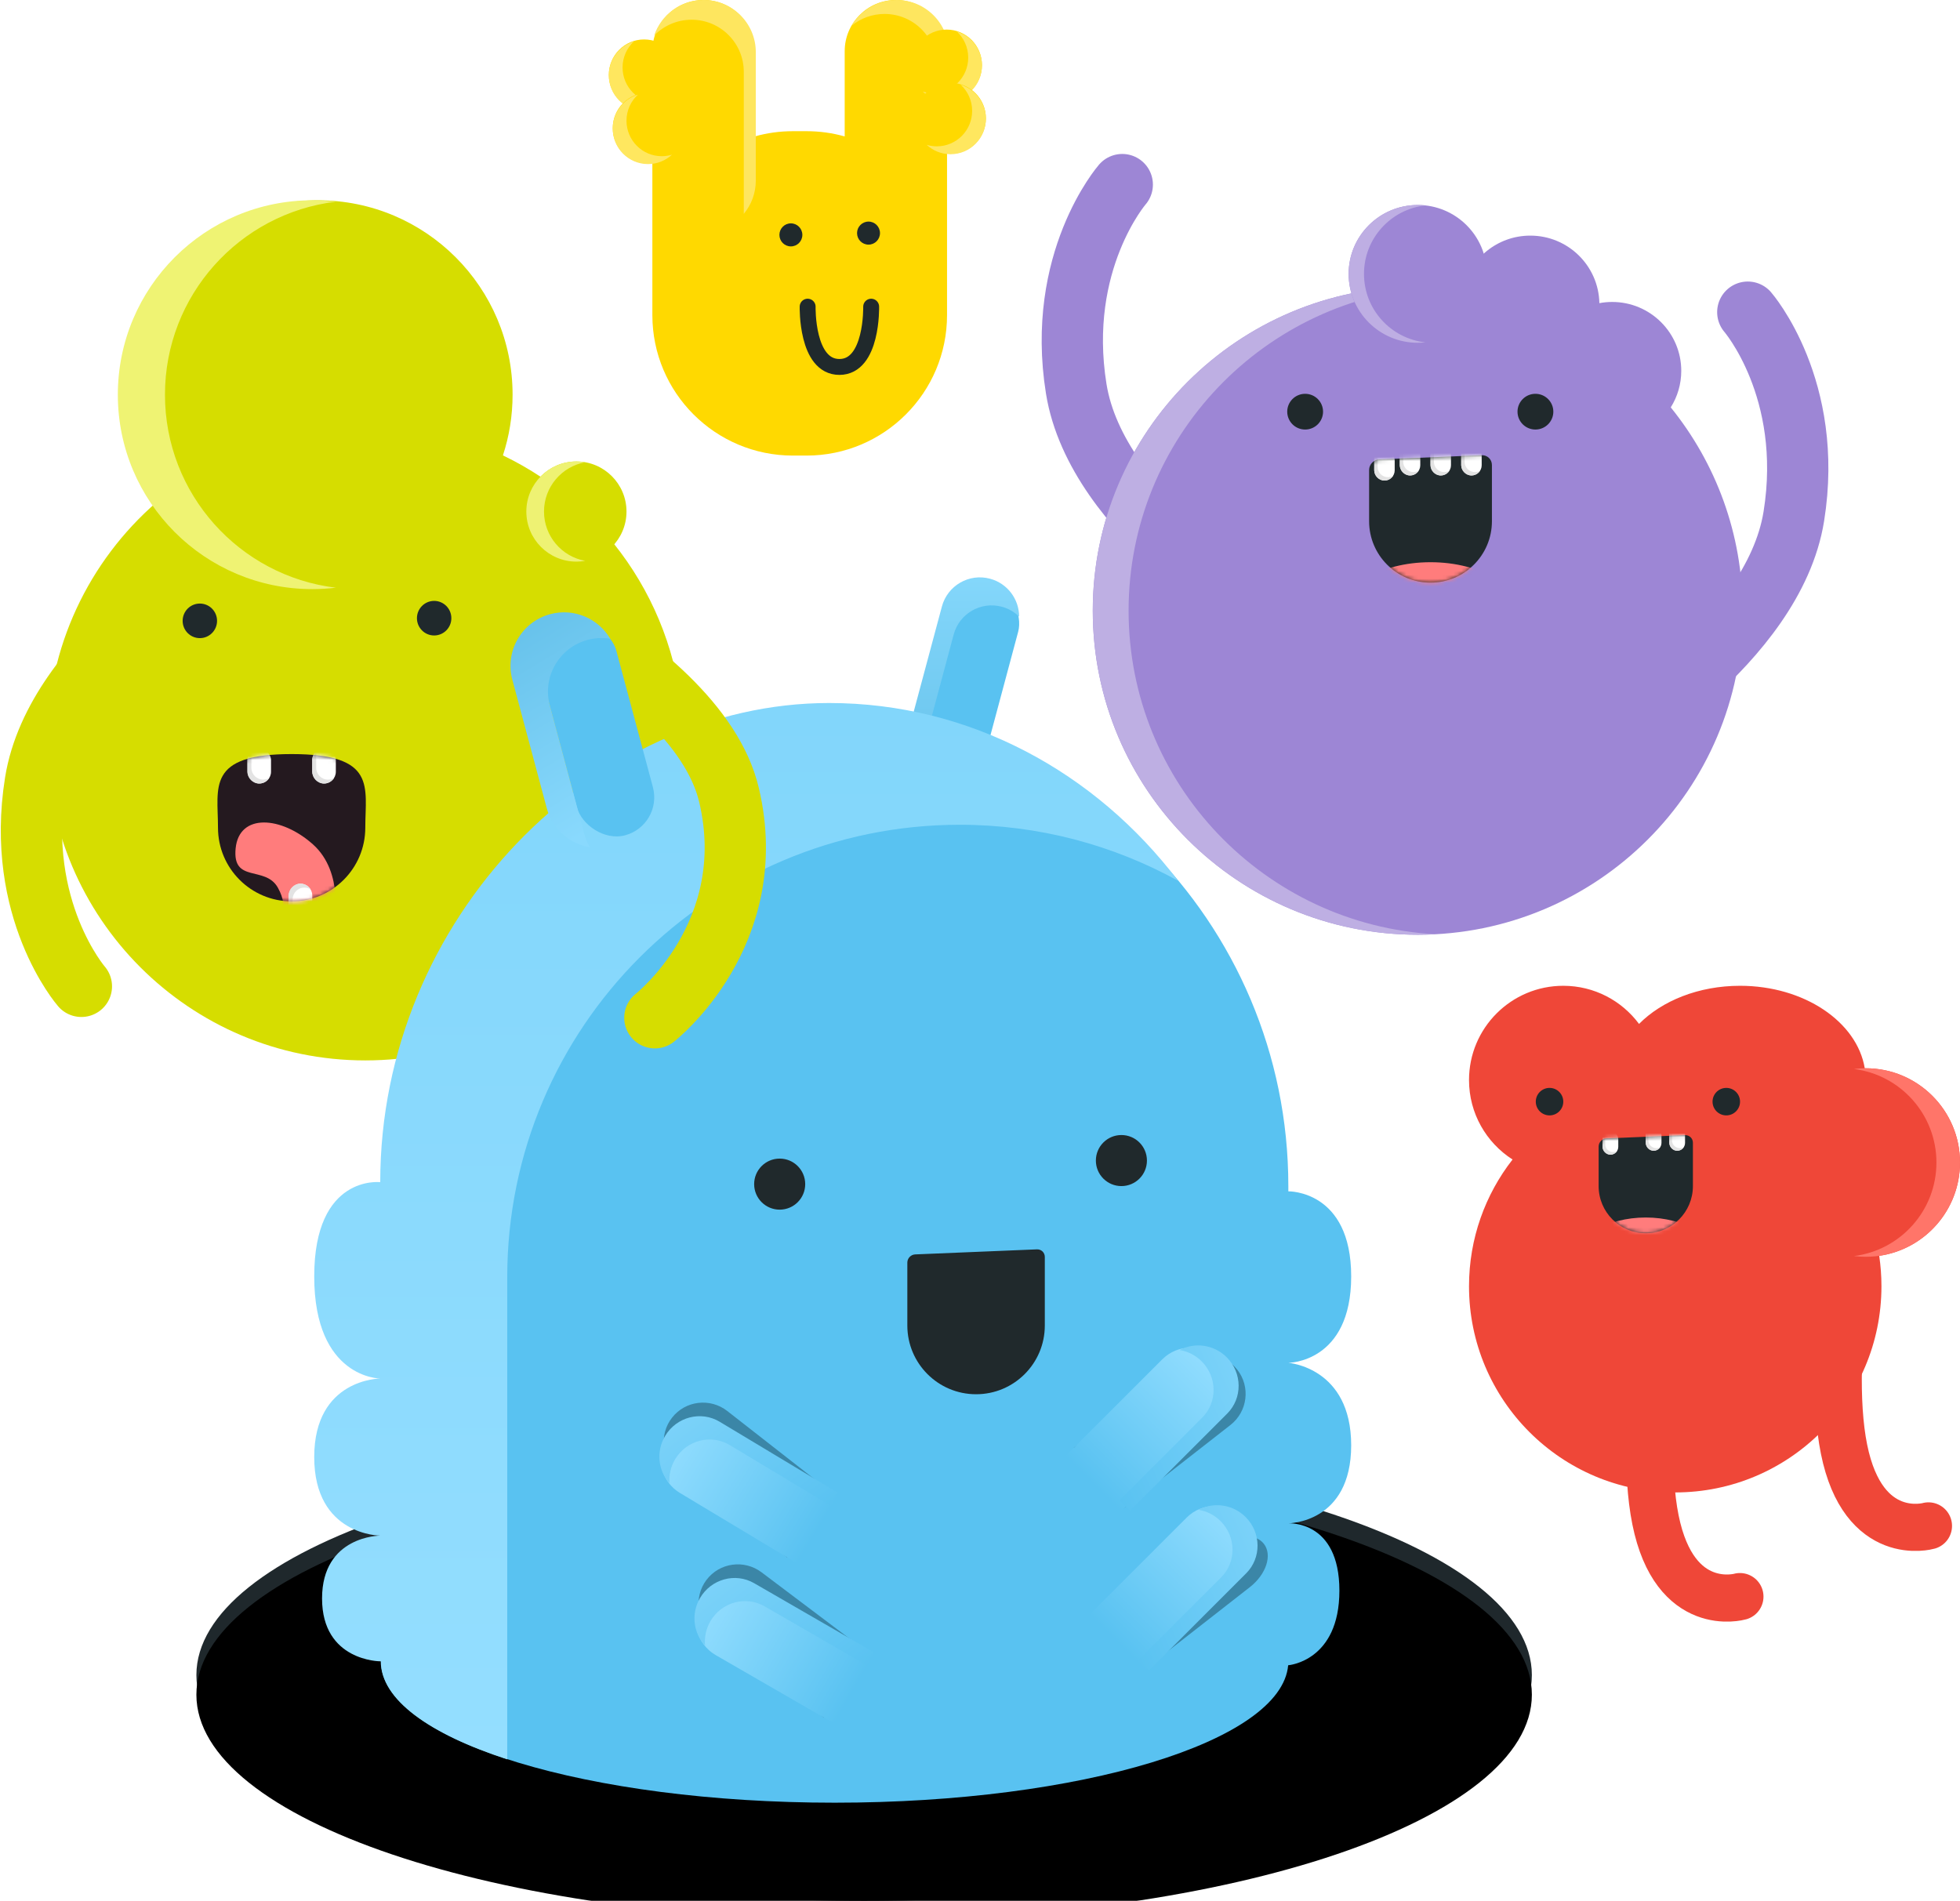 <?xml version="1.0" encoding="UTF-8"?>
<svg width="499px" height="484px" viewBox="0 0 499 484" version="1.1" xmlns="http://www.w3.org/2000/svg" xmlns:xlink="http://www.w3.org/1999/xlink">
    <!-- Generator: Sketch 41.2 (35397) - http://www.bohemiancoding.com/sketch -->
    <title>Group 40</title>
    <desc>Created with Sketch.</desc>
    <defs>
        <path d="M62.25,178.5 C72.605,178.5 81,170.105 81,159.75 C81,149.395 84,141 62.25,141 C40.5,141 43.5,149.395 43.5,159.75 C43.5,170.105 51.895,178.5 62.25,178.5 Z" id="path-1"></path>
        <path d="M170,304 C263.888,304 340,278.256 340,246.5 C340,214.744 263.888,189 170,189 C76.112,189 0,214.744 0,246.5 C0,278.256 76.112,304 170,304 Z" id="path-3"></path>
        <filter x="-50%" y="-50%" width="200%" height="200%" filterUnits="objectBoundingBox" id="filter-4">
            <feOffset dx="0" dy="5" in="SourceAlpha" result="shadowOffsetInner1"></feOffset>
            <feComposite in="shadowOffsetInner1" in2="SourceAlpha" operator="arithmetic" k2="-1" k3="1" result="shadowInnerInner1"></feComposite>
            <feColorMatrix values="0 0 0 0 0.436   0 0 0 0 0.436   0 0 0 0 0.436  0 0 0 0.5 0" type="matrix" in="shadowInnerInner1"></feColorMatrix>
        </filter>
        <path d="M181,141.476 C181,140.372 181.9,139.439 183.007,139.394 L213.993,138.11 C215.101,138.064 216,138.922 216,140.028 L216,157.501 C216,167.166 208.167,175 198.5,175 L198.5,175 C188.835,175 181,167.16 181,157.499 L181,141.476 Z" id="path-5"></path>
        <linearGradient x1="37.059%" y1="1.704%" x2="37.059%" y2="84.57%" id="linearGradient-7">
            <stop stop-color="#84D7FB" offset="0%"></stop>
            <stop stop-color="#6BC5ED" offset="100%"></stop>
        </linearGradient>
        <linearGradient x1="50%" y1="0%" x2="50%" y2="100%" id="linearGradient-8">
            <stop stop-color="#82D6FB" offset="0%"></stop>
            <stop stop-color="#94DEFF" offset="100%"></stop>
        </linearGradient>
        <linearGradient x1="50%" y1="0%" x2="50%" y2="100%" id="linearGradient-9">
            <stop stop-color="#59C2F1" offset="0%"></stop>
            <stop stop-color="#94DEFF" offset="100%"></stop>
        </linearGradient>
        <linearGradient x1="0%" y1="31.685%" x2="98.296%" y2="62.941%" id="linearGradient-10">
            <stop stop-color="#59C2F1" offset="0%"></stop>
            <stop stop-color="#7BD2F9" offset="100%"></stop>
        </linearGradient>
        <path d="M0,3.813 C0,2.378 1.169,1.166 2.599,1.108 L28.669,0.044 C30.104,-0.015 31.268,1.096 31.268,2.546 L31.268,16.854 C31.268,25.486 24.27,32.483 15.634,32.483 L15.634,32.483 C6.999,32.483 0,25.485 0,16.849 L0,3.813 Z" id="path-11"></path>
        <linearGradient x1="37.059%" y1="1.704%" x2="62.941%" y2="98.296%" id="linearGradient-13">
            <stop stop-color="#67C2EB" offset="0%"></stop>
            <stop stop-color="#89D9FD" offset="100%"></stop>
        </linearGradient>
        <path d="M0,2.935 C0,1.83 0.897,0.898 2.005,0.852 L21.995,0.034 C23.102,-0.011 24,0.844 24,1.96 L24,13.008 C24,19.631 18.629,25 12,25 L12,25 C5.373,25 0,19.629 0,13.002 L0,2.935 Z" id="path-14"></path>
    </defs>
    <g id="Logo" stroke="none" stroke-width="1" fill="none" fill-rule="evenodd">
        <g id="Group-40" transform="translate(8, 0)">
            <path d="M49.2,251.143 C49.2,251.143 6.207,226.456 0.996,193.973 C-4.215,161.49 12.721,142 12.721,142" id="Path" stroke="#D6DD00" stroke-width="15.6" stroke-linecap="round" transform="translate(24.6, 196.571) scale(1, -1) translate(-24.6, -196.571) "></path>
            <g id="Group-16" transform="translate(147, 0)">
                <g id="Group-15" transform="translate(11, 0)">
                    <path d="M26.142,34.739 L26.142,13.031 C26.142,5.836 20.309,0 13.114,0 C5.918,0 0.086,5.834 0.086,13.031 L0.086,73.888 L0.086,80.221 C0.086,99.976 16.106,116 35.867,116 L39.328,116 C59.084,116 75.109,99.981 75.109,80.221 L75.109,73.888 L75.109,13.031 C75.109,5.836 69.276,0 62.081,0 C54.885,0 49.053,5.834 49.053,13.031 L49.053,34.739 C45.961,33.867 42.699,33.401 39.328,33.401 L35.867,33.401 C32.497,33.401 29.235,33.867 26.142,34.739 Z" id="Combined-Shape" fill="#FFD900"></path>
                    <g id="Group-14-Copy" transform="translate(32.431, 56.42)">
                        <ellipse id="Oval-4" fill="#20292C" cx="2.92" cy="3.385" rx="2.92" ry="2.934"></ellipse>
                        <ellipse id="Oval-4-Copy-2" fill="#20292C" cx="22.687" cy="2.934" rx="2.92" ry="2.934"></ellipse>
                        <path d="M7.188,21.665 C7.188,21.665 6.819,37.012 15.274,37.012 C23.729,37.012 23.36,21.665 23.36,21.665" id="Path-3" stroke="#20292C" stroke-width="4.05" stroke-linecap="round"></path>
                    </g>
                </g>
                <path d="M11.538,9.058 C13.302,3.793 18.275,0 24.137,0 C31.473,0 37.421,5.953 37.421,13.28 L37.421,45.976 C37.421,49.199 36.272,52.154 34.362,54.454 L34.362,18.296 C34.362,10.963 28.414,5.022 21.078,5.022 C17.334,5.022 13.952,6.569 11.538,9.058 Z" id="Combined-Shape" fill="#FEE65F"></path>
                <path d="M61.833,6.53 C64.145,2.621 68.402,0 73.273,0 C80.609,0 86.557,5.938 86.557,13.29 L86.557,28.623 C86.557,31.849 85.408,34.807 83.498,37.108 L83.498,16.843 C83.498,9.504 77.55,3.552 70.214,3.552 C67.036,3.552 64.119,4.668 61.833,6.53 Z" id="Combined-Shape-Copy-2" fill="#FEE65F"></path>
                <g id="Group-14" transform="translate(0, 10.043)">
                    <ellipse id="Oval-8" fill="#FFD900" cx="8.985" cy="9.027" rx="8.985" ry="9.027"></ellipse>
                    <path d="M15.074,15.787 C13.473,17.27 11.334,18.176 8.985,18.176 C4.023,18.176 0,14.135 0,9.149 C0,5.068 2.696,1.619 6.396,0.502 C4.615,2.152 3.5,4.515 3.5,7.14 C3.5,12.126 7.523,16.168 12.485,16.168 C13.385,16.168 14.254,16.035 15.074,15.787 Z" id="Combined-Shape" fill="#FFE75F"></path>
                </g>
                <g id="Group-14-Copy-3" transform="translate(86, 17.032) scale(-1, 1) translate(-86, -17.032) translate(77, 7.532)">
                    <ellipse id="Oval-8" fill="#FFD900" cx="8.985" cy="9.027" rx="8.985" ry="9.027"></ellipse>
                    <path d="M15.074,15.787 C13.473,17.27 11.334,18.176 8.985,18.176 C4.023,18.176 0,14.135 0,9.149 C0,5.068 2.696,1.619 6.396,0.502 C4.615,2.152 3.5,4.515 3.5,7.14 C3.5,12.126 7.523,16.168 12.485,16.168 C13.385,16.168 14.254,16.035 15.074,15.787 Z" id="Combined-Shape" fill="#FFE75F"></path>
                </g>
                <g id="Group-14-Copy-2" transform="translate(1, 23.602)">
                    <ellipse id="Oval-8" fill="#FFD900" cx="8.985" cy="9.027" rx="8.985" ry="9.027"></ellipse>
                    <path d="M15.074,15.787 C13.473,17.27 11.334,18.176 8.985,18.176 C4.023,18.176 0,14.135 0,9.149 C0,5.068 2.696,1.619 6.396,0.502 C4.615,2.152 3.5,4.515 3.5,7.14 C3.5,12.126 7.523,16.168 12.485,16.168 C13.385,16.168 14.254,16.035 15.074,15.787 Z" id="Combined-Shape" fill="#FFE75F"></path>
                </g>
                <g id="Group-14-Copy-4" transform="translate(87, 30.591) scale(-1, 1) translate(-87, -30.591) translate(78, 21.091)">
                    <ellipse id="Oval-8" fill="#FFD900" cx="8.985" cy="9.027" rx="8.985" ry="9.027"></ellipse>
                    <path d="M15.074,15.787 C13.473,17.27 11.334,18.176 8.985,18.176 C4.023,18.176 0,14.135 0,9.149 C0,5.068 2.696,1.619 6.396,0.502 C4.615,2.152 3.5,4.515 3.5,7.14 C3.5,12.126 7.523,16.168 12.485,16.168 C13.385,16.168 14.254,16.035 15.074,15.787 Z" id="Combined-Shape" fill="#FFE75F"></path>
                </g>
            </g>
            <g id="Group-38" transform="translate(4, 51)">
                <path d="M116.041,64.951 C143.231,78.017 162,105.817 162,138 C162,182.735 125.735,219 81,219 C36.265,219 0,182.735 0,138 C0,113.632 10.76,91.778 27.788,76.929 C22.552,69.078 19.5,59.645 19.5,49.5 C19.5,22.162 41.662,0 69,0 C96.338,0 118.5,22.162 118.5,49.5 C118.5,54.895 117.637,60.089 116.041,64.951 Z" id="Combined-Shape" fill="#D6DD00"></path>
                <ellipse id="Oval-4" fill="#20292C" cx="38.88" cy="107.078" rx="4.38" ry="4.401"></ellipse>
                <ellipse id="Oval-4-Copy-2" fill="#20292C" cx="98.53" cy="106.401" rx="4.38" ry="4.401"></ellipse>
                <mask id="mask-2" fill="white">
                    <use xlink:href="#path-1"></use>
                </mask>
                <use id="Mask" fill="#24191F" xlink:href="#path-1"></use>
                <path d="M47.992,165 C48.887,156 59.626,156.79 67.681,164 C75.735,171.21 73.05,184 73.05,184 L58.731,184 C58.731,184 61.96,180.713 58.731,175 C55.503,169.287 47.097,174 47.992,165 Z" id="tongue" fill="#FF7C7C" mask="url(#mask-2)"></path>
                <g id="Group-11" mask="url(#mask-2)">
                    <g transform="translate(51, 139.5)">
                        <rect id="Rectangle-2" fill="#FFFFFF" x="0" y="0" width="6" height="9" rx="3"></rect>
                        <path d="M1.437,0.439 C0.576,0.966 0,1.914 0,2.997 L0,6.003 C0,7.653 1.343,9 3,9 C4.083,9 5.035,8.424 5.563,7.561 C5.107,7.839 4.572,8 4,8 C2.343,8 1,6.653 1,5.003 L1,1.997 C1,1.426 1.16,0.893 1.437,0.439 Z" id="Combined-Shape" fill="#E3E3E3"></path>
                    </g>
                </g>
                <g id="Group-11-Copy-4" mask="url(#mask-2)">
                    <g transform="translate(67.5, 139.5)">
                        <rect id="Rectangle-2" fill="#FFFFFF" x="0" y="0" width="6" height="9" rx="3"></rect>
                        <path d="M1.437,0.439 C0.576,0.966 0,1.914 0,2.997 L0,6.003 C0,7.653 1.343,9 3,9 C4.083,9 5.035,8.424 5.563,7.561 C5.107,7.839 4.572,8 4,8 C2.343,8 1,6.653 1,5.003 L1,1.997 C1,1.426 1.16,0.893 1.437,0.439 Z" id="Combined-Shape" fill="#E3E3E3"></path>
                    </g>
                </g>
                <g id="Group-11-Copy-5" mask="url(#mask-2)">
                    <g transform="translate(64.5, 178.5) scale(1, -1) translate(-64.5, -178.5) translate(61.5, 174)">
                        <rect id="Rectangle-2" fill="#FFFFFF" x="0" y="0" width="6" height="9" rx="3"></rect>
                        <path d="M1.437,0.439 C0.576,0.966 0,1.914 0,2.997 L0,6.003 C0,7.653 1.343,9 3,9 C4.083,9 5.035,8.424 5.563,7.561 C5.107,7.839 4.572,8 4,8 C2.343,8 1,6.653 1,5.003 L1,1.997 C1,1.426 1.16,0.893 1.437,0.439 Z" id="Combined-Shape" fill="#E3E3E3"></path>
                    </g>
                </g>
                <path d="M73.5,98.64 C71.533,98.878 69.531,99 67.5,99 C40.162,99 18,76.838 18,49.5 C18,22.162 40.162,0 67.5,0 C69.531,0 71.533,0.122 73.5,0.36 C48.991,3.321 30,24.193 30,49.5 C30,74.807 48.991,95.679 73.5,98.64 Z" id="Combined-Shape" fill="#EFF373"></path>
                <g id="Group-39" transform="translate(122, 66)">
                    <circle id="Oval" fill="#D6DD00" cx="12.75" cy="13.25" r="12.75"></circle>
                    <path d="M15,25.802 C14.27,25.932 13.518,26 12.75,26 C5.708,26 0,20.292 0,13.25 C0,6.208 5.708,0.5 12.75,0.5 C13.518,0.5 14.27,0.568 15,0.698 C9.031,1.761 4.5,6.976 4.5,13.25 C4.5,19.524 9.031,24.739 15,25.802 Z" id="Combined-Shape" fill="#EEF273"></path>
                </g>
            </g>
            <g id="Group-7-Copy-5" transform="translate(42, 146)">
                <circle id="Oval-7" fill="#65C7F4" cx="188" cy="178" r="8"></circle>
                <g id="Group-Copy" transform="translate(0, 34)">
                    <g id="Oval-3">
                        <use fill="#1F282C" fill-rule="evenodd" xlink:href="#path-3"></use>
                        <use fill="black" fill-opacity="1" filter="url(#filter-4)" xlink:href="#path-3"></use>
                    </g>
                    <path d="M277.956,244 L278,244 C278,244 291,243 291,225 C291,207 278,207.864 278,207.864 C278,207.864 294,207.864 294,188 C294,168.136 278,167 278,167 C278,167 294,167 294,145 C294,123 278,123.335 278,123.335 L278,121.992 C278,54.613 223.379,0 156,0 L169,0 C101.616,0 47,54.621 47,122 L47,244 L47.044,244 C48.743,263.42 99.784,279 162.5,279 C225.216,279 276.257,263.42 277.956,244 Z" id="Combined-Shape" fill="#59C2F1"></path>
                    <circle id="Oval-4" fill="#20292C" cx="148.5" cy="121.5" r="6.5"></circle>
                    <ellipse id="Oval-4-Copy" fill="#20292C" cx="235.5" cy="115.5" rx="6.5" ry="6.5"></ellipse>
                    <mask id="mask-6" fill="white">
                        <use xlink:href="#path-5"></use>
                    </mask>
                    <use id="Mask" fill="#20292C" xlink:href="#path-5"></use>
                </g>
                <g id="Group-10" transform="translate(178, 0)">
                    <rect id="Rectangle-3-Copy" fill="#59C2F1" transform="translate(16.906, 29.634) rotate(-345) translate(-16.906, -29.634) " x="6.906" y="1.634" width="20" height="56" rx="10"></rect>
                    <path d="M31.461,11.002 C31.46,6.585 28.514,2.547 24.048,1.35 C18.713,-0.08 13.23,3.09 11.799,8.429 L2.206,44.229 C1.238,47.842 2.374,51.522 4.862,53.967 C4.862,53.107 4.973,52.234 5.206,51.364 L14.799,15.563 C16.23,10.225 21.713,7.055 27.048,8.485 C28.774,8.947 30.272,9.834 31.461,11.002 Z" id="Combined-Shape-Copy-4" fill="url(#linearGradient-7)"></path>
                </g>
                <path d="M249.939,78.276 C228.988,50.657 196.968,33 161.084,33 C101.435,33 46.806,87.621 46.806,155 C46.806,155 30,153 30,179 C30,205 46.806,205 46.806,205 C46.806,205 30,205 30,225 C30,245 46.806,245 46.806,245 C46.806,245 31.993,245 31.993,261 C31.993,277 46.806,277 46.806,277 L46.943,277 C46.943,286.693 59.202,295.491 79.14,301.964 L79.14,179.212 C79.14,115.582 130.724,64 194.347,64 C214.506,64 233.456,69.178 249.939,78.276 Z" id="Combined-Shape-Copy-5" fill="url(#linearGradient-8)"></path>
                <g id="Group-3-Copy" transform="translate(139.131, 228.901) rotate(196) translate(-139.131, -228.901) translate(114.131, 210.401)">
                    <g id="Group-2" transform="translate(-0, -0)">
                        <path d="M35.318,-4.007 L35.318,30.95 C35.318,36.497 30.842,40.993 25.318,40.993 L25.318,40.993 C19.795,40.993 15.318,36.493 15.318,30.95 L15.318,-4.007" id="Rectangle-3-Copy-6" fill="#3B86A7" transform="translate(25.318, 18.493) rotate(-68) translate(-25.318, -18.493) "></path>
                        <path d="M34.322,-7.017 L34.322,27.94 C34.322,33.486 29.846,37.983 24.322,37.983 L24.322,37.983 C18.799,37.983 14.322,33.483 14.322,27.94 L14.322,-7.017" id="Rectangle-3-Copy-2" fill="url(#linearGradient-9)" transform="translate(24.322, 15.483) rotate(-75) translate(-24.322, -15.483) "></path>
                    </g>
                    <g id="Group-2-Copy-4" transform="translate(-0, 10)" fill="url(#linearGradient-10)">
                        <path d="M42.189,0.689 C45.868,2.976 47.777,7.532 46.579,12.001 C45.119,17.451 39.588,20.704 34.234,19.269 L0.468,10.222 L1.445,6.578 L30.148,14.269 C35.502,15.704 41.033,12.451 42.493,7.001 C43.075,4.827 42.923,2.633 42.189,0.689 Z" id="Combined-Shape"></path>
                    </g>
                </g>
                <g id="Group-4-Copy" transform="translate(148.131, 269.901) rotate(-165) translate(-148.131, -269.901) translate(123.131, 251.401)">
                    <g id="Group-2-Copy" transform="translate(-0, 0)">
                        <path d="M35.318,-4.007 L35.318,30.95 C35.318,36.497 30.842,40.993 25.318,40.993 L25.318,40.993 C19.795,40.993 15.318,36.493 15.318,30.95 L15.318,-4.007" id="Rectangle-3-Copy-6" fill="#3B86A7" transform="translate(25.318, 18.493) rotate(-68) translate(-25.318, -18.493) "></path>
                        <path d="M34.322,-7.017 L34.322,27.94 C34.322,33.486 29.846,37.983 24.322,37.983 L24.322,37.983 C18.799,37.983 14.322,33.483 14.322,27.94 L14.322,-7.017" id="Rectangle-3-Copy-2" fill="url(#linearGradient-9)" transform="translate(24.322, 15.483) rotate(-75) translate(-24.322, -15.483) "></path>
                    </g>
                    <path d="M42.189,10.689 C45.868,12.976 47.777,17.532 46.579,22.001 C45.119,27.451 39.588,30.704 34.234,29.269 L0.468,20.222 L1.445,16.578 L30.148,24.269 C35.502,25.704 41.033,22.451 42.493,17.001 C43.075,14.827 42.923,12.633 42.189,10.689 Z" id="Combined-Shape-Copy" fill="url(#linearGradient-10)"></path>
                </g>
                <g id="Group-5-Copy" transform="translate(252.631, 257.401) rotate(-60) translate(-252.631, -257.401) translate(228.131, 239.401)">
                    <g id="Group-2-Copy-3" transform="translate(-0, 0)">
                        <path d="M29.576,-0.134 L29.576,33.263 C29.576,38.562 26.667,42.858 23.076,42.858 L23.076,42.858 C19.486,42.858 16.576,38.559 16.576,33.263 L16.576,-0.134" id="Rectangle-3-Copy-6" fill="#3B86A7" transform="translate(23.076, 21.362) rotate(-68) translate(-23.076, -21.362) "></path>
                        <path d="M34.322,-7.017 L34.322,27.94 C34.322,33.486 29.846,37.983 24.322,37.983 L24.322,37.983 C18.799,37.983 14.322,33.483 14.322,27.94 L14.322,-7.017" id="Rectangle-3-Copy-2" fill="url(#linearGradient-9)" transform="translate(24.322, 15.483) rotate(-75) translate(-24.322, -15.483) "></path>
                    </g>
                    <path d="M42.189,10.689 C45.868,12.976 47.777,17.532 46.579,22.001 C45.119,27.451 39.588,30.704 34.234,29.269 L0.468,20.222 L1.445,16.578 L30.148,24.269 C35.502,25.704 41.033,22.451 42.493,17.001 C43.075,14.827 42.923,12.633 42.189,10.689 Z" id="Combined-Shape-Copy-2" fill="url(#linearGradient-10)"></path>
                </g>
                <g id="Group-6-Copy" transform="translate(247.131, 216.901) rotate(-60) translate(-247.131, -216.901) translate(222.131, 198.401)">
                    <g id="Group-2-Copy-2" transform="translate(0, 0)">
                        <path d="M35.318,-4.007 L35.318,30.95 C35.318,36.497 30.842,40.993 25.318,40.993 L25.318,40.993 C19.795,40.993 15.318,36.493 15.318,30.95 L15.318,-4.007" id="Rectangle-3-Copy-6" fill="#3B86A7" transform="translate(25.318, 18.493) rotate(-68) translate(-25.318, -18.493) "></path>
                        <path d="M34.322,-7.017 L34.322,27.94 C34.322,33.486 29.846,37.983 24.322,37.983 L24.322,37.983 C18.799,37.983 14.322,33.483 14.322,27.94 L14.322,-7.017" id="Rectangle-3-Copy-2" fill="url(#linearGradient-9)" transform="translate(24.322, 15.483) rotate(-75) translate(-24.322, -15.483) "></path>
                    </g>
                    <path d="M43.189,11.689 C46.868,13.976 48.777,18.532 47.579,23.001 C46.119,28.451 40.588,31.704 35.234,30.269 L1.468,21.222 L2.445,17.578 L31.148,25.269 C36.502,26.704 42.033,23.451 43.493,18.001 C44.075,15.827 43.923,13.633 43.189,11.689 Z" id="Combined-Shape-Copy-3" fill="url(#linearGradient-10)"></path>
                </g>
            </g>
            <path d="M179.2,259.143 C179.2,259.143 109.992,232.194 101.603,196.735 C93.214,161.276 120.478,140 120.478,140" id="Path-Copy-2" stroke="#D6DD00" stroke-width="15.6" stroke-linecap="round" transform="translate(139.6, 199.571) scale(-1, -1) translate(-139.6, -199.571) "></path>
            <g id="Group-17" transform="translate(265, 47)">
                <g id="Group-14">
                    <path d="M152.362,56.726 C163.813,70.881 170.669,88.889 170.669,108.493 C170.669,154.06 133.63,191 87.94,191 C42.25,191 5.211,154.06 5.211,108.493 C5.211,62.926 42.25,25.986 87.94,25.986 C91.835,25.986 95.667,26.255 99.419,26.774 C101.145,18.893 108.183,12.993 116.602,12.993 C126.199,12.993 134,20.659 134.187,30.185 C135.243,29.988 136.333,29.884 137.447,29.884 C147.161,29.884 155.035,37.738 155.035,47.425 C155.035,50.841 154.056,54.029 152.362,56.726 Z" id="Combined-Shape" fill="#9D86D5"></path>
                    <g id="Group-16" transform="translate(75.563, 68.864)">
                        <mask id="mask-12" fill="white">
                            <use xlink:href="#path-11"></use>
                        </mask>
                        <use id="Mask" fill="#20292C" xlink:href="#path-11"></use>
                        <ellipse id="Oval-5" fill="#FF7C7C" mask="url(#mask-12)" cx="15.634" cy="41.578" rx="23.451" ry="14.293"></ellipse>
                        <g id="Group-11" mask="url(#mask-12)">
                            <g transform="translate(1.303, -1.299)">
                                <rect id="Rectangle-2" fill="#FFFFFF" x="0" y="0" width="5.211" height="7.796" rx="2.606"></rect>
                                <path d="M1.249,0.38 C0.5,0.836 0,1.658 0,2.596 L0,5.2 C0,6.629 1.167,7.796 2.606,7.796 C3.547,7.796 4.373,7.297 4.831,6.549 C4.436,6.791 3.971,6.93 3.474,6.93 C2.035,6.93 0.869,5.763 0.869,4.334 L0.869,1.73 C0.869,1.235 1.008,0.773 1.249,0.38 Z" id="Combined-Shape" fill="#E3E3E3"></path>
                            </g>
                        </g>
                        <g id="Group-11-Copy" mask="url(#mask-12)">
                            <g transform="translate(7.817, -2.599)">
                                <rect id="Rectangle-2" fill="#FFFFFF" x="0" y="0" width="5.211" height="7.796" rx="2.606"></rect>
                                <path d="M1.249,0.38 C0.5,0.836 0,1.658 0,2.596 L0,5.2 C0,6.629 1.167,7.796 2.606,7.796 C3.547,7.796 4.373,7.297 4.831,6.549 C4.436,6.791 3.971,6.93 3.474,6.93 C2.035,6.93 0.869,5.763 0.869,4.334 L0.869,1.73 C0.869,1.235 1.008,0.773 1.249,0.38 Z" id="Combined-Shape" fill="#E3E3E3"></path>
                            </g>
                        </g>
                        <g id="Group-11-Copy-2" mask="url(#mask-12)">
                            <g transform="translate(15.634, -2.599)">
                                <rect id="Rectangle-2" fill="#FFFFFF" x="0" y="0" width="5.211" height="7.796" rx="2.606"></rect>
                                <path d="M1.249,0.38 C0.5,0.836 0,1.658 0,2.596 L0,5.2 C0,6.629 1.167,7.796 2.606,7.796 C3.547,7.796 4.373,7.297 4.831,6.549 C4.436,6.791 3.971,6.93 3.474,6.93 C2.035,6.93 0.869,5.763 0.869,4.334 L0.869,1.73 C0.869,1.235 1.008,0.773 1.249,0.38 Z" id="Combined-Shape" fill="#E3E3E3"></path>
                            </g>
                        </g>
                        <g id="Group-11-Copy-3" mask="url(#mask-12)">
                            <g transform="translate(23.451, -2.599)">
                                <rect id="Rectangle-2" fill="#FFFFFF" x="0" y="0" width="5.211" height="7.796" rx="2.606"></rect>
                                <path d="M1.249,0.38 C0.5,0.836 0,1.658 0,2.596 L0,5.2 C0,6.629 1.167,7.796 2.606,7.796 C3.547,7.796 4.373,7.297 4.831,6.549 C4.436,6.791 3.971,6.93 3.474,6.93 C2.035,6.93 0.869,5.763 0.869,4.334 L0.869,1.73 C0.869,1.235 1.008,0.773 1.249,0.38 Z" id="Combined-Shape" fill="#E3E3E3"></path>
                            </g>
                        </g>
                    </g>
                    <ellipse id="Oval-4" fill="#20292C" cx="59.278" cy="57.82" rx="4.56" ry="4.548"></ellipse>
                    <ellipse id="Oval-4-Copy" fill="#20292C" cx="117.905" cy="57.82" rx="4.56" ry="4.548"></ellipse>
                    <path d="M49.2,109.143 C49.2,109.143 6.207,84.456 0.996,51.973 C-4.215,19.49 12.721,0 12.721,0" id="Path" stroke="#9D86D5" stroke-width="15.6" stroke-linecap="round"></path>
                    <path d="M184.693,141.626 C184.693,141.626 141.7,116.939 136.489,84.456 C131.278,51.973 148.214,32.483 148.214,32.483" id="Path-Copy" stroke="#9D86D5" stroke-width="15.6" stroke-linecap="round" transform="translate(160.093, 87.054) scale(-1, 1) translate(-160.093, -87.054) "></path>
                </g>
                <path d="M92.5,190.877 C90.99,190.959 89.47,191 87.94,191 C42.25,191 5.211,154.06 5.211,108.493 C5.211,62.926 42.25,25.986 87.94,25.986 C89.47,25.986 90.99,26.028 92.5,26.11 C48.931,28.47 14.331,64.452 14.331,108.493 C14.331,152.535 48.931,188.516 92.5,190.877 Z" id="Combined-Shape" fill="#BEAFE3"></path>
                <g id="Group-15" transform="translate(70.352, 5.197)">
                    <ellipse id="Oval-9-Copy" fill="#9D86D5" cx="17.588" cy="17.541" rx="17.588" ry="17.541"></ellipse>
                    <path d="M19.542,34.975 C18.901,35.045 18.249,35.082 17.588,35.082 C7.874,35.082 0,27.228 0,17.541 C0,7.853 7.874,0 17.588,0 C18.249,0 18.901,0.036 19.542,0.107 C10.748,1.077 3.908,8.512 3.908,17.541 C3.908,26.57 10.748,34.005 19.542,34.975 Z" id="Combined-Shape" fill="#BEAEE3"></path>
                </g>
            </g>
            <g id="Group-9" transform="translate(121, 155)">
                <rect id="Rectangle-3-Copy-9" fill="#59C2F1" transform="translate(22.906, 30.634) rotate(-15) translate(-22.906, -30.634) " x="12.906" y="2.634" width="20" height="56" rx="10"></rect>
                <path d="M26.361,7.638 C23.336,2.476 17.135,-0.249 11.074,1.375 C3.801,3.324 -0.513,10.795 1.434,18.063 L10.205,50.795 C11.633,56.128 16.036,59.869 21.152,60.715 C20.548,59.684 20.07,58.555 19.746,57.345 L10.976,24.614 C9.028,17.345 13.343,9.874 20.616,7.925 C22.553,7.406 24.504,7.331 26.361,7.638 Z" id="Combined-Shape-Copy-6" fill="url(#linearGradient-13)"></path>
            </g>
            <g id="Group-18" transform="translate(366, 251)">
                <path d="M43.286,9.712 C38.913,3.819 31.902,0 24,0 C10.745,0 0,10.745 0,24 C0,32.5 4.419,39.968 11.084,44.232 C4.138,53.134 0,64.334 0,76.5 C0,105.495 23.505,129 52.5,129 C81.495,129 105,105.495 105,76.5 C105,73.869 104.806,71.283 104.433,68.756 C116.062,67.091 125,57.089 125,45 C125,31.745 114.255,21 101,21 C100.917,21 100.835,21 100.753,21.001 C98.785,9.162 85.319,0 69,0 C58.464,0 49.117,3.819 43.286,9.712 Z" id="Combined-Shape" fill="#EF4738"></path>
                <g id="Group-16" transform="translate(33, 38)">
                    <mask id="mask-15" fill="white">
                        <use xlink:href="#path-14"></use>
                    </mask>
                    <use id="Mask" fill="#20292C" xlink:href="#path-14"></use>
                    <ellipse id="Oval-5" fill="#FF7C7C" mask="url(#mask-15)" cx="12" cy="32" rx="18" ry="11"></ellipse>
                    <g id="Group-11" mask="url(#mask-15)">
                        <g transform="translate(1, -1)">
                            <rect id="Rectangle-2" fill="#FFFFFF" x="0" y="0" width="4" height="6" rx="2"></rect>
                            <path d="M0.957,0.291 C0.381,0.641 0,1.275 0,1.998 L0,4.002 C0,5.102 0.895,6 2,6 C2.728,6 3.36,5.617 3.709,5.043 C3.407,5.227 3.05,5.333 2.667,5.333 C1.562,5.333 0.667,4.435 0.667,3.335 L0.667,1.331 C0.667,0.95 0.773,0.594 0.957,0.291 Z" id="Combined-Shape" fill="#E3E3E3"></path>
                        </g>
                    </g>
                    <g id="Group-11-Copy-2" mask="url(#mask-15)">
                        <g transform="translate(12, -2)">
                            <rect id="Rectangle-2" fill="#FFFFFF" x="0" y="0" width="4" height="6" rx="2"></rect>
                            <path d="M0.957,0.291 C0.381,0.641 0,1.275 0,1.998 L0,4.002 C0,5.102 0.895,6 2,6 C2.728,6 3.36,5.617 3.709,5.043 C3.407,5.227 3.05,5.333 2.667,5.333 C1.562,5.333 0.667,4.435 0.667,3.335 L0.667,1.331 C0.667,0.95 0.773,0.594 0.957,0.291 Z" id="Combined-Shape" fill="#E3E3E3"></path>
                        </g>
                    </g>
                    <g id="Group-11-Copy-3" mask="url(#mask-15)">
                        <g transform="translate(18, -2)">
                            <rect id="Rectangle-2" fill="#FFFFFF" x="0" y="0" width="4" height="6" rx="2"></rect>
                            <path d="M0.957,0.291 C0.381,0.641 0,1.275 0,1.998 L0,4.002 C0,5.102 0.895,6 2,6 C2.728,6 3.36,5.617 3.709,5.043 C3.407,5.227 3.05,5.333 2.667,5.333 C1.562,5.333 0.667,4.435 0.667,3.335 L0.667,1.331 C0.667,0.95 0.773,0.594 0.957,0.291 Z" id="Combined-Shape" fill="#E3E3E3"></path>
                        </g>
                    </g>
                </g>
                <ellipse id="Oval-4" fill="#20292C" cx="20.5" cy="29.5" rx="3.5" ry="3.5"></ellipse>
                <ellipse id="Oval-4-Copy" fill="#20292C" cx="65.5" cy="29.5" rx="3.5" ry="3.5"></ellipse>
                <path d="M99.476,51 C99.476,51 90.567,93.723 95.476,118 C100.384,142.277 116.969,137.522 116.969,137.522" id="Path-3" stroke="#EF4738" stroke-width="12" stroke-linecap="round"></path>
                <path d="M51.476,69 C51.476,69 42.567,111.723 47.476,136 C52.384,160.277 68.969,155.522 68.969,155.522" id="Path-3-Copy-3" stroke="#EF4738" stroke-width="12" stroke-linecap="round"></path>
                <path d="M125,68.814 C124.017,68.937 123.016,69 122,69 C108.745,69 98,58.255 98,45 C98,31.745 108.745,21 122,21 C123.016,21 124.017,21.063 125,21.186 C113.161,22.662 104,32.761 104,45 C104,57.239 113.161,67.338 125,68.814 Z" id="Combined-Shape" fill="#FF7569" transform="translate(111.5, 45) scale(-1, 1) translate(-111.5, -45) "></path>
            </g>
        </g>
    </g>
</svg>